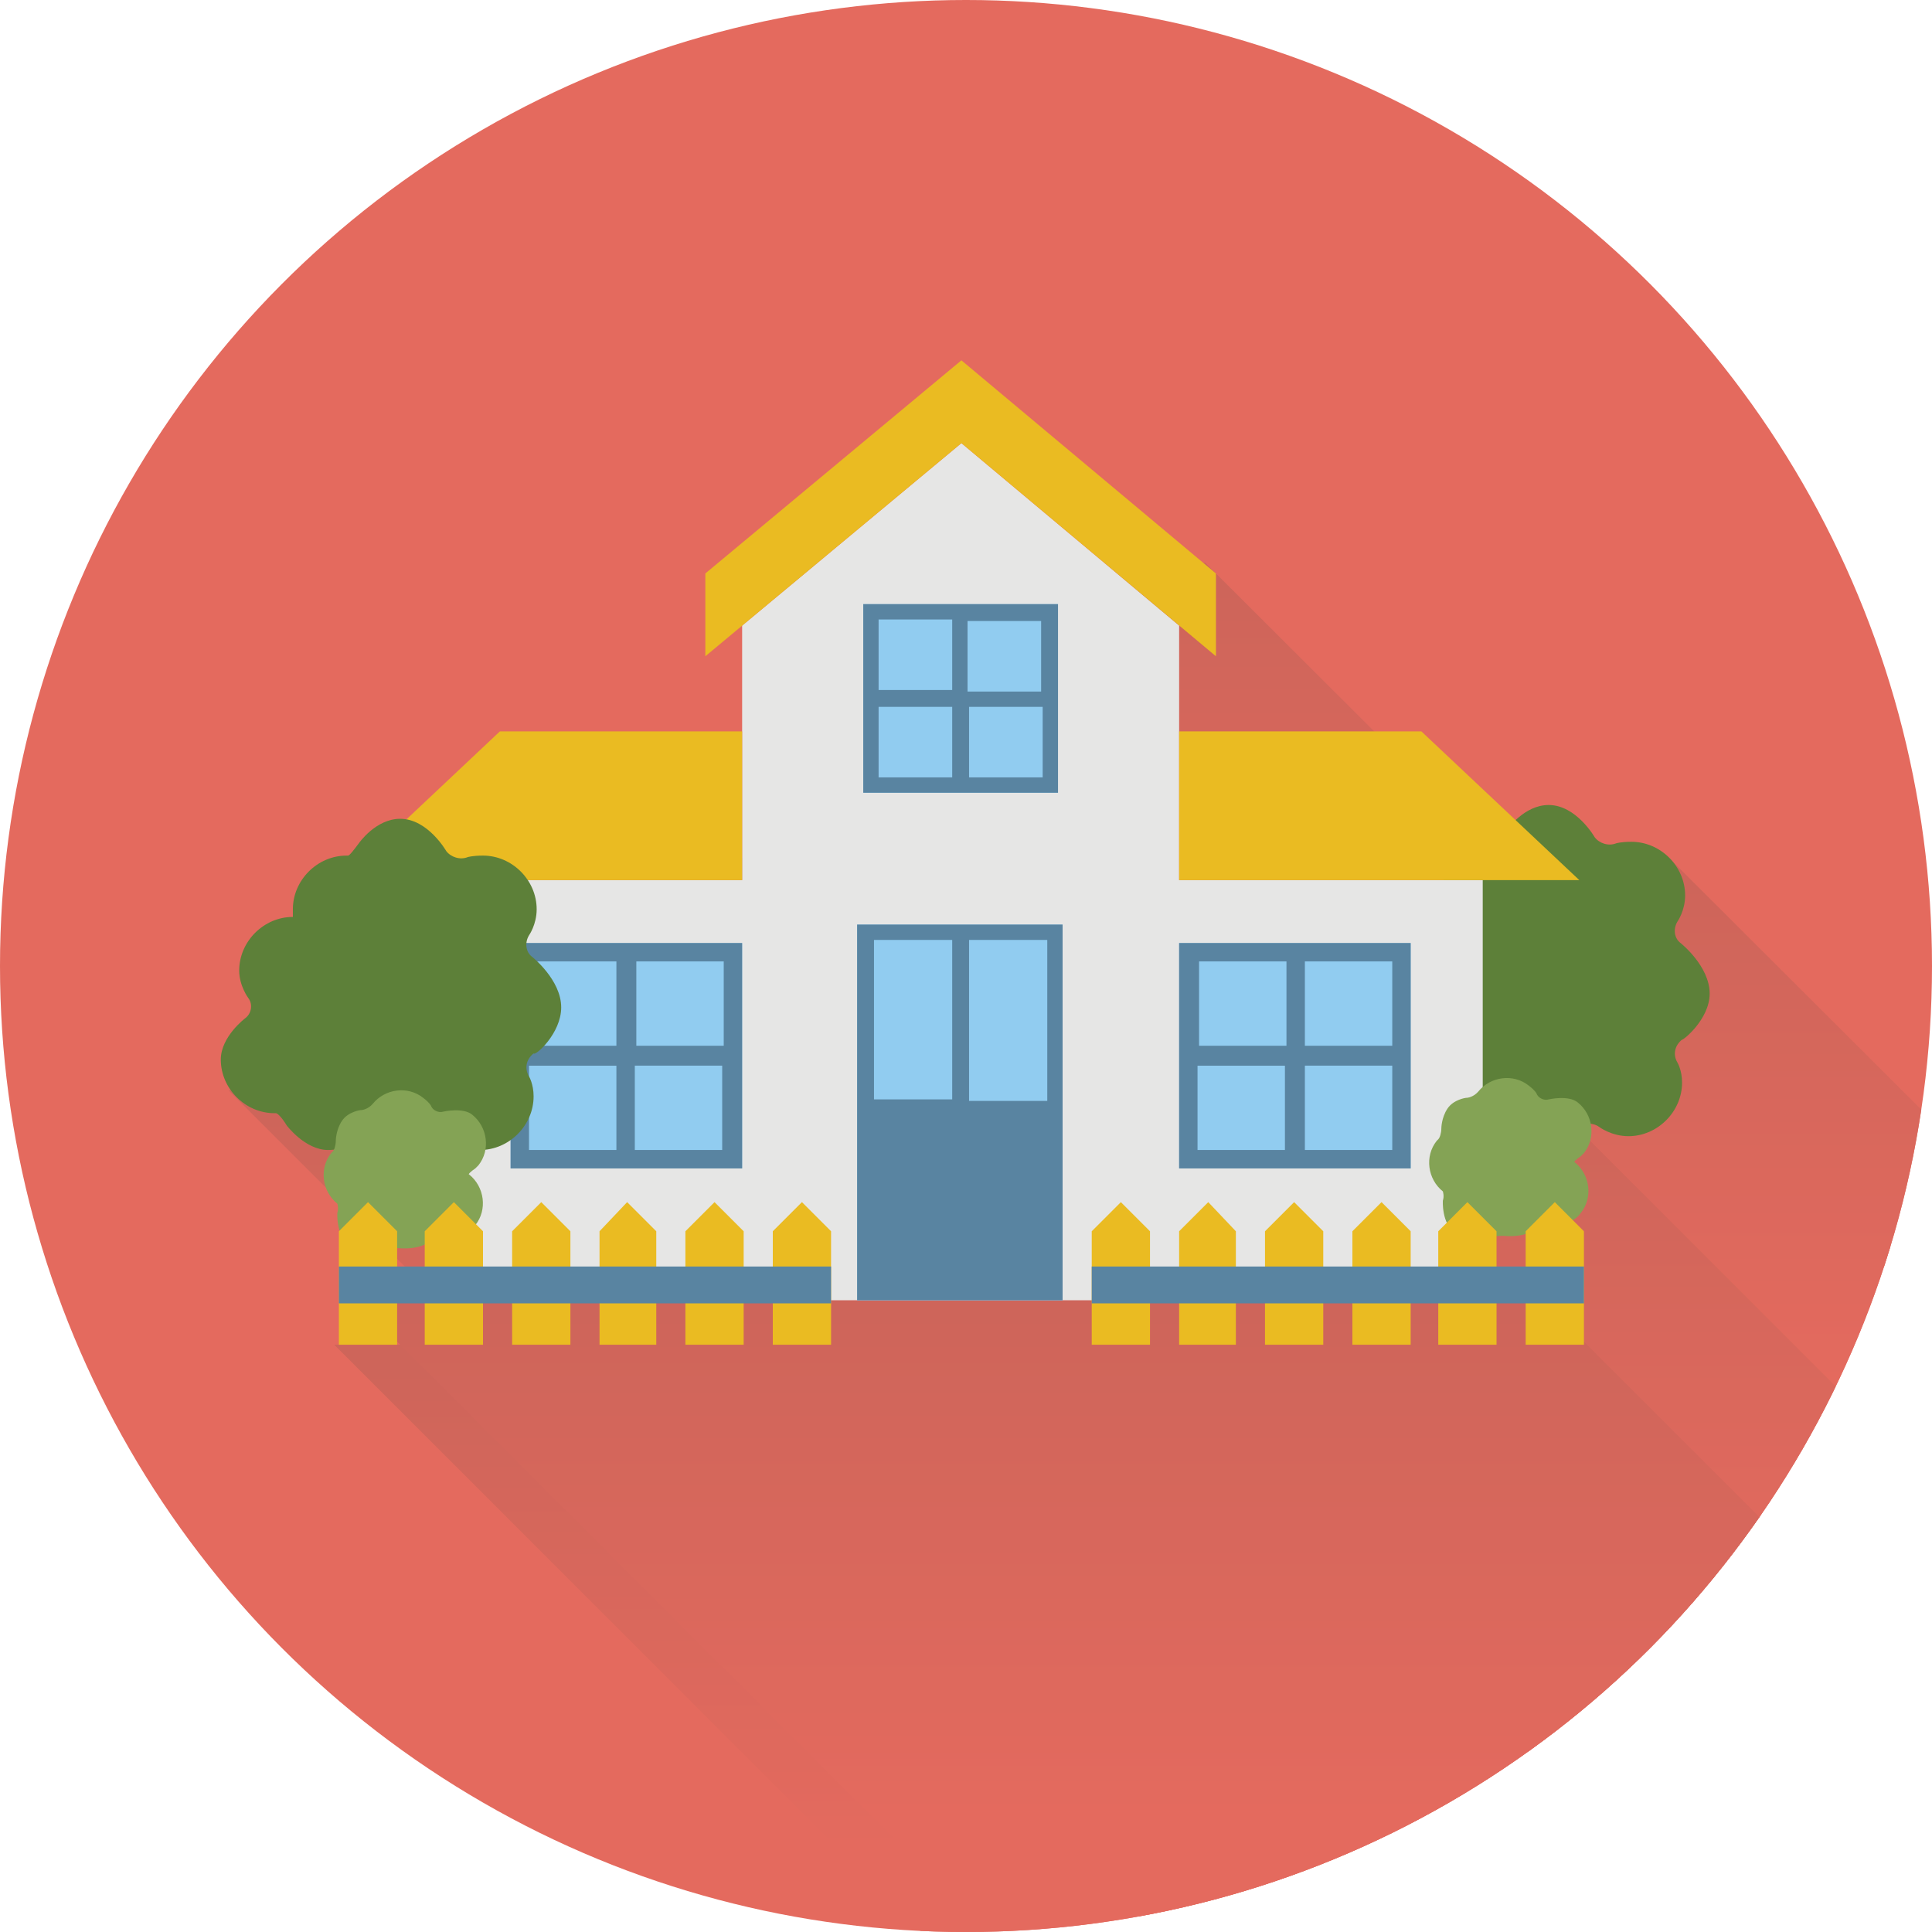 <?xml version="1.0" encoding="utf-8"?>
<!-- Generator: Adobe Illustrator 19.0.0, SVG Export Plug-In . SVG Version: 6.00 Build 0)  -->
<svg version="1.1" id="Layer_1" xmlns="http://www.w3.org/2000/svg" xmlns:xlink="http://www.w3.org/1999/xlink" x="0px" y="0px"
	 viewBox="0 0 126 126" style="enable-background:new 0 0 126 126;" xml:space="preserve">
<style type="text/css">
	.st0{clip-path:url(#XMLID_15_);fill:url(#XMLID_16_);}
	.st1{clip-path:url(#XMLID_15_);fill:url(#XMLID_17_);}
	.st2{clip-path:url(#XMLID_15_);fill:url(#XMLID_18_);}
	.st3{clip-path:url(#XMLID_15_);fill:url(#XMLID_19_);}
	.st4{clip-path:url(#XMLID_15_);fill:url(#XMLID_20_);}
	.st5{clip-path:url(#XMLID_15_);}
	.st6{fill:#5D8039;}
	.st7{fill:#E6E6E5;}
	.st8{fill:#EABB22;}
	.st9{fill:#91CCF0;}
	.st10{fill:#5984A1;}
	.st11{fill:#84A355;}
</style>
<g id="XMLID_15155_">
	<defs>
		<circle id="XMLID_15156_" cx="63" cy="63" r="63"/>
	</defs>
	<use xlink:href="#XMLID_15156_"  style="overflow:visible;fill:#E46A5E;"/>
	<clipPath id="XMLID_15_">
		<use xlink:href="#XMLID_15156_"  style="overflow:visible;"/>
	</clipPath>
	<linearGradient id="XMLID_16_" gradientUnits="userSpaceOnUse" x1="87.076" y1="38.288" x2="87.076" y2="70.984">
		<stop  offset="0" style="stop-color:#CE655A"/>
		<stop  offset="1" style="stop-color:#E46A5E"/>
	</linearGradient>
	<polygon id="XMLID_15231_" class="st0" points="89.3,76.8 49.2,36.7 78.6,36.7 125,83 	"/>
	<linearGradient id="XMLID_17_" gradientUnits="userSpaceOnUse" x1="89.302" y1="57.575" x2="89.302" y2="90.271">
		<stop  offset="0" style="stop-color:#CE655A"/>
		<stop  offset="1" style="stop-color:#E46A5E"/>
	</linearGradient>
	<polygon id="XMLID_15230_" class="st1" points="63.4,96 23.3,55.9 108.9,56 155.3,102.3 	"/>
	<linearGradient id="XMLID_18_" gradientUnits="userSpaceOnUse" x1="85.716" y1="89.265" x2="85.716" y2="120.551">
		<stop  offset="0" style="stop-color:#CE655A"/>
		<stop  offset="1" style="stop-color:#E46A5E"/>
	</linearGradient>
	<polygon id="XMLID_15229_" class="st2" points="61.9,127.8 21.8,87.7 103.3,87.7 149.6,132.1 	"/>
	<linearGradient id="XMLID_19_" gradientUnits="userSpaceOnUse" x1="80.826" y1="72.756" x2="80.826" y2="105.451">
		<stop  offset="0" style="stop-color:#CE655A"/>
		<stop  offset="1" style="stop-color:#E46A5E"/>
	</linearGradient>
	<polygon id="XMLID_15228_" class="st3" points="55,111.2 14.9,71.1 100.4,71.1 146.8,117.5 	"/>
	<linearGradient id="XMLID_20_" gradientUnits="userSpaceOnUse" x1="84.372" y1="85.606" x2="84.372" y2="118.427">
		<stop  offset="0" style="stop-color:#CE655A"/>
		<stop  offset="1" style="stop-color:#E46A5E"/>
	</linearGradient>
	<polygon id="XMLID_15227_" class="st4" points="62.5,124.1 22.4,84 100,84.2 146.3,130.5 	"/>
	<g id="XMLID_15157_" class="st5">
		<path id="XMLID_15226_" class="st6" d="M111.5,64.8c0-1.8-1.9-3.3-1.9-3.3c-0.4-0.3-0.5-0.9-0.2-1.4c0,0,0.5-0.7,0.5-1.7
			c0-1.9-1.6-3.5-3.5-3.5c-0.7,0-1,0.1-1,0.1c-0.5,0.2-1.1,0-1.4-0.4c0,0-1.2-2.1-3-2.1c-1.6,0-2.7,1.6-2.7,1.6
			c-0.3,0.4-0.6,0.8-0.7,0.8c0,0,0,0-0.1,0c-1.9,0-3.5,1.6-3.5,3.5c0,0.2,0,0.2,0,0.2c0,0.2,0,0.3,0,0.3c0,0,0,0,0,0
			c-1.9,0-3.5,1.6-3.5,3.5c0,1,0.6,1.8,0.6,1.8c0.3,0.4,0.2,1-0.2,1.3c0,0-1.6,1.2-1.6,2.7c0,1.9,1.6,3.5,3.5,3.5c0.1,0,0.1,0,0.1,0
			c0.1,0,0.4,0.3,0.7,0.8c0,0,1.2,1.6,2.7,1.6c0.9,0,1.5-0.4,1.5-0.4c0.4-0.3,1.2-0.3,1.6,0c0,0,0.6,0.4,1.5,0.4
			c1.1,0,1.9-0.6,1.9-0.6c0.4-0.3,1.1-0.3,1.5,0c0,0,0.8,0.6,1.9,0.6c1.9,0,3.5-1.6,3.5-3.5c0-0.8-0.3-1.3-0.3-1.3
			c-0.3-0.5-0.2-1.1,0.3-1.5C109.7,67.9,111.5,66.5,111.5,64.8z"/>
		<polygon id="XMLID_15225_" class="st7" points="96.7,57.4 96.7,84.8 28.6,84.8 28.6,57.4 48.4,57.4 48.4,40.8 62.7,28.9 
			76.9,40.8 76.9,57.4 		"/>
		<polygon id="XMLID_15224_" class="st8" points="79.3,37.4 79.3,42.8 62.7,28.9 46,42.8 46,37.4 62.7,23.5 		"/>
		<polygon id="XMLID_15223_" class="st8" points="48.4,47.7 48.4,57.4 22.3,57.4 32.6,47.7 		"/>
		<polygon id="XMLID_15222_" class="st8" points="103,57.4 76.9,57.4 76.9,47.7 92.7,47.7 		"/>
		<g id="XMLID_15213_">
			<path id="XMLID_15220_" class="st9" d="M33.3,61.5v14.7h15.1V61.5H33.3z"/>
			<path id="XMLID_15214_" class="st10" d="M33.3,61.5v14.7h15.1V61.5H33.3z M47.2,68.2h-5.7v-5.5h5.7V68.2z M40.2,62.7v5.5h-5.7
				v-5.5H40.2z M34.5,69.5h5.7V75h-5.7V69.5z M41.4,75v-5.5h5.7V75H41.4z"/>
		</g>
		<g id="XMLID_15204_">
			<path id="XMLID_15211_" class="st9" d="M56.3,39.4v12.3H69V39.4H56.3z"/>
			<path id="XMLID_15205_" class="st10" d="M56.3,39.4v12.3H69V39.4H56.3z M67.9,45.1h-4.8v-4.6h4.8V45.1z M62.1,40.4v4.6h-4.8v-4.6
				H62.1z M57.3,46.1h4.8v4.6h-4.8V46.1z M63.2,50.7v-4.6h4.8v4.6H63.2z"/>
		</g>
		<g id="XMLID_15195_">
			<path id="XMLID_15202_" class="st9" d="M76.9,61.5v14.7h15.1V61.5H76.9z"/>
			<path id="XMLID_15196_" class="st10" d="M76.9,61.5v14.7h15.1V61.5H76.9z M90.8,68.2h-5.7v-5.5h5.7V68.2z M83.9,62.7v5.5h-5.7
				v-5.5H83.9z M78.1,69.5h5.7V75h-5.7V69.5z M85.1,75v-5.5h5.7V75H85.1z"/>
		</g>
		<rect id="XMLID_15194_" x="55.9" y="60.3" class="st9" width="13.4" height="24.5"/>
		<path id="XMLID_15188_" class="st10" d="M55.9,60.3v24.5h13.4V60.3H55.9z M68.3,71.8h-5.1V61.3h5.1V71.8z M57,61.3h5.1v10.4H57
			V61.3z"/>
		<path id="XMLID_15187_" class="st6" d="M36.6,65.7c0-1.8-1.9-3.3-1.9-3.3c-0.4-0.3-0.5-0.9-0.2-1.4c0,0,0.5-0.7,0.5-1.7
			c0-1.9-1.6-3.5-3.5-3.5c-0.7,0-1,0.1-1,0.1c-0.5,0.2-1.1,0-1.4-0.4c0,0-1.2-2.1-3-2.1c-1.6,0-2.7,1.6-2.7,1.6
			c-0.3,0.4-0.6,0.8-0.7,0.8c0,0,0,0-0.1,0c-1.9,0-3.5,1.6-3.5,3.5c0,0.2,0,0.2,0,0.2c0,0.2,0,0.3,0,0.3c0,0,0,0,0,0
			c-1.9,0-3.5,1.6-3.5,3.5c0,1,0.6,1.8,0.6,1.8c0.3,0.4,0.2,1-0.2,1.3c0,0-1.6,1.2-1.6,2.7c0,1.9,1.6,3.5,3.5,3.5c0.1,0,0.1,0,0.1,0
			c0.1,0,0.4,0.3,0.7,0.8c0,0,1.2,1.6,2.7,1.6c0.9,0,1.5-0.4,1.5-0.4c0.4-0.3,1.2-0.3,1.6,0c0,0,0.6,0.4,1.5,0.4
			c1.1,0,1.9-0.6,1.9-0.6c0.4-0.3,1.1-0.3,1.5,0c0,0,0.8,0.6,1.9,0.6c1.9,0,3.5-1.6,3.5-3.5c0-0.8-0.3-1.3-0.3-1.3
			c-0.3-0.5-0.2-1.1,0.3-1.5C34.9,68.9,36.6,67.4,36.6,65.7z"/>
		<path id="XMLID_15186_" class="st11" d="M28.9,72.5c-0.3,0.1-0.7-0.1-0.8-0.4c0,0-0.1-0.2-0.5-0.5c-1-0.8-2.5-0.6-3.3,0.4
			c-0.1,0.1-0.1,0.1-0.1,0.1c-0.1,0.1-0.4,0.3-0.7,0.3c0,0-0.8,0.1-1.2,0.7c-0.4,0.6-0.4,1.3-0.4,1.3c0,0.3-0.1,0.6-0.2,0.7
			c0,0,0,0-0.1,0.1c-0.8,1-0.6,2.5,0.4,3.3c0,0,0,0,0,0c0,0,0.1,0.3,0,0.6c0,0-0.1,1.5,0.8,2.1c0.8,0.6,2.1,0.3,2.1,0.3
			c0.3-0.1,0.8-0.1,1.1-0.1c0,0,1.6,0.2,2.3-0.7c0,0,0,0,0,0c0,0,0.3-0.1,0.6,0c0,0,1.5,0.1,2.1-0.8c0.8-1,0.6-2.5-0.4-3.3
			c0,0,0,0,0,0c-0.1,0,0.1-0.2,0.4-0.4c0,0,0,0,0.2-0.2c0.8-1,0.6-2.5-0.4-3.3C30.2,72.2,28.9,72.5,28.9,72.5z"/>
		<path id="XMLID_15185_" class="st11" d="M101,71.7c-0.3,0.1-0.7-0.1-0.8-0.4c0,0-0.1-0.2-0.5-0.5c-1-0.8-2.5-0.6-3.3,0.4
			c-0.1,0.1-0.1,0.1-0.1,0.1c-0.1,0.1-0.4,0.3-0.7,0.3c0,0-0.8,0.1-1.2,0.7c-0.4,0.6-0.4,1.3-0.4,1.3c0,0.3-0.1,0.6-0.2,0.7
			c0,0,0,0-0.1,0.1c-0.8,1-0.6,2.5,0.4,3.3c0,0,0,0,0,0c0,0,0.1,0.3,0,0.6c0,0-0.1,1.5,0.8,2.1c0.8,0.6,2.1,0.3,2.1,0.3
			c0.3-0.1,0.8-0.1,1.1-0.1c0,0,1.6,0.2,2.3-0.7c0,0,0,0,0,0c0,0,0.3-0.1,0.6,0c0,0,1.5,0.1,2.1-0.8c0.8-1,0.6-2.5-0.4-3.3
			c0,0,0,0,0,0c-0.1,0,0.1-0.2,0.4-0.4c0,0,0,0,0.2-0.2c0.8-1,0.6-2.5-0.4-3.3C102.3,71.4,101,71.7,101,71.7z"/>
		<g id="XMLID_15175_">
			<polygon id="XMLID_15184_" class="st8" points="50.4,80.3 52.3,78.4 54.2,80.3 54.2,87.7 50.4,87.7 			"/>
			<polygon id="XMLID_15183_" class="st8" points="44.7,80.3 46.6,78.4 48.5,80.3 48.5,87.7 44.7,87.7 			"/>
			<polygon id="XMLID_15182_" class="st8" points="39.1,80.3 40.9,78.4 42.8,80.3 42.8,87.7 39.1,87.7 			"/>
			<polygon id="XMLID_15181_" class="st8" points="33.4,80.3 35.3,78.4 37.2,80.3 37.2,87.7 33.4,87.7 			"/>
			<polygon id="XMLID_15180_" class="st8" points="27.7,80.3 29.6,78.4 31.5,80.3 31.5,87.7 27.7,87.7 			"/>
			<polygon id="XMLID_15179_" class="st8" points="22.1,80.3 24,78.4 25.9,80.3 25.9,87.7 22.1,87.7 			"/>
			<rect id="XMLID_15178_" x="22.1" y="82.6" class="st10" width="32.1" height="2.4"/>
		</g>
		<g id="XMLID_15158_">
			<polygon id="XMLID_15174_" class="st8" points="99.5,80.3 101.4,78.4 103.3,80.3 103.3,87.7 99.5,87.7 			"/>
			<polygon id="XMLID_15173_" class="st8" points="93.8,80.3 95.7,78.4 97.6,80.3 97.6,87.7 93.8,87.7 			"/>
			<polygon id="XMLID_15163_" class="st8" points="88.2,80.3 90.1,78.4 92,80.3 92,87.7 88.2,87.7 			"/>
			<polygon id="XMLID_15162_" class="st8" points="82.5,80.3 84.4,78.4 86.3,80.3 86.3,87.7 82.5,87.7 			"/>
			<polygon id="XMLID_15161_" class="st8" points="76.9,80.3 78.8,78.4 80.6,80.3 80.6,87.7 76.9,87.7 			"/>
			<polygon id="XMLID_15160_" class="st8" points="71.2,80.3 73.1,78.4 75,80.3 75,87.7 71.2,87.7 			"/>
			<rect id="XMLID_15159_" x="71.2" y="82.6" class="st10" width="32.1" height="2.4"/>
		</g>
	</g>
</g>
</svg>
